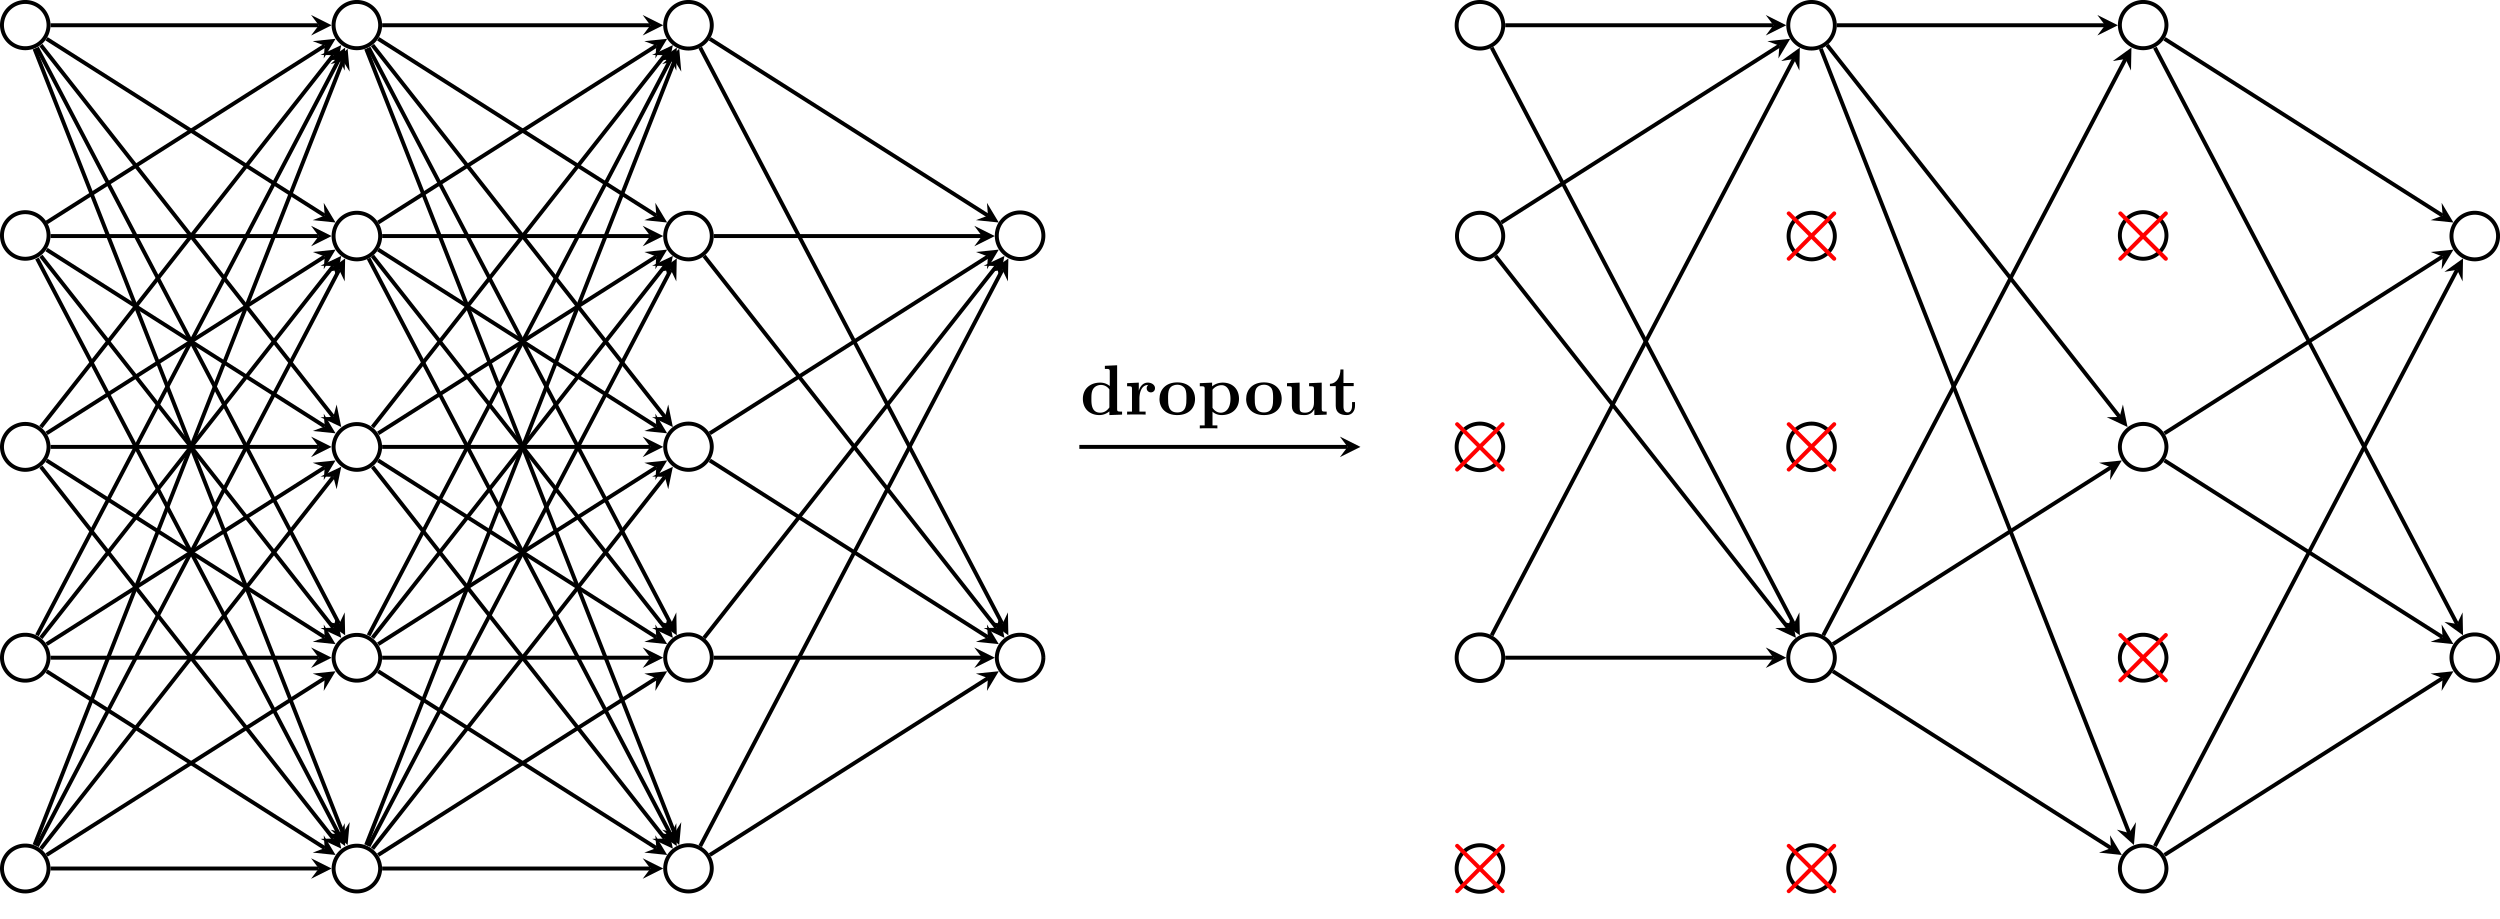 <svg height="247.175" viewBox="0 0 504.231 185.381" width="672.308" xmlns="http://www.w3.org/2000/svg" xmlns:xlink="http://www.w3.org/1999/xlink"><clipPath id="a"><path d="m0 159h22v26.383h-22zm0 0"/></clipPath><clipPath id="b"><path d="m56 159h32v26.383h-32zm0 0"/></clipPath><clipPath id="c"><path d="m122 159h33v26.383h-33zm0 0"/></clipPath><clipPath id="d"><path d="m282 159h33v26.383h-33zm0 0"/></clipPath><clipPath id="e"><path d="m349 159h33v26.383h-33zm0 0"/></clipPath><clipPath id="f"><path d="m416 159h33v26.383h-33zm0 0"/></clipPath><clipPath id="g"><path d="m483 116h21.23v33h-21.23zm0 0"/></clipPath><clipPath id="h"><path d="m483 31h21.23v33h-21.23zm0 0"/></clipPath><clipPath id="i"><path d="m423 43h81.23v139h-81.23zm0 0"/></clipPath><clipPath id="j"><path d="m423 0h81.23v138h-81.23zm0 0"/></clipPath><symbol id="k" overflow="visible"><path d="m4.984-9.844v.625c.875 0 .985 0 .985.563v2.89a2.95 2.95 0 0 0 -1.938-.687c-2.031 0-3.484 1.266-3.484 3.266 0 2.046 1.422 3.28 3.328 3.28.781 0 1.453-.28 2.016-.75v.75l2.562-.093v-.61c-.89 0-1 0-1-.562v-8.781zm.907 8.39c-.594.877-1.329 1.064-1.844 1.064-1.781 0-1.781-1.812-1.781-2.765 0-.672 0-1.39.312-1.938.453-.797 1.297-.89 1.625-.89.594 0 1.219.265 1.688.89zm0 0"/></symbol><symbol id="l" overflow="visible"><path d="m2.984-3.234c0-.47.094-2.75 1.782-2.75a.83.83 0 0 0 -.313.656c0 .594.484.844.844.844s.828-.25.828-.844c0-.719-.75-1.125-1.438-1.125-1.125 0-1.625.984-1.812 1.594h-.016v-1.594l-2.359.11v.624c.89 0 .984 0 .984.563v4.546h-.984v.61c.328-.031 1.406-.031 1.813-.031.406 0 1.578 0 1.921.031v-.61h-1.25zm0 0"/></symbol><symbol id="m" overflow="visible"><path d="m7.61-3.14c0-1.939-1.33-3.36-3.58-3.36-2.342 0-3.592 1.5-3.592 3.36 0 1.873 1.328 3.233 3.577 3.233 2.343 0 3.593-1.422 3.593-3.235zm-3.58 2.702c-1.86 0-1.86-1.672-1.86-2.844 0-.672 0-1.39.267-1.906.312-.579.968-.844 1.578-.844.812 0 1.328.39 1.578.797.281.515.281 1.265.281 1.953 0 1.187 0 2.844-1.844 2.844zm0 0"/></symbol><symbol id="n" overflow="visible"><path d="m4.047 2.172h-.984v-2.766c.343.328.984.688 1.843.688 1.969 0 3.5-1.203 3.5-3.297 0-1.969-1.328-3.25-3.265-3.25-.86 0-1.579.281-2.157.75v-.75l-2.484.11v.624c.89 0 .984 0 .984.563v7.328h-.984v.61c.328-.032 1.36-.032 1.766-.032s1.453 0 1.78.031zm-.984-7.188a2.328 2.328 0 0 1 1.843-.921c.938 0 1.782.843 1.782 2.734 0 2.078-1.032 2.812-1.954 2.812-.625 0-1.234-.312-1.671-.984zm0 0"/></symbol><symbol id="o" overflow="visible"><path d="m5.063-6.344v.625c.89 0 .984 0 .984.563v2.797c0 1.093-.64 1.968-1.766 1.968-1.062 0-1.125-.359-1.125-1.14v-4.922l-2.547.11v.624c.875 0 .985 0 .985.563v3.39c0 1.438.953 1.86 2.5 1.86.343 0 1.406 0 2.015-1.172h.016v1.172l2.484-.094v-.61c-.89 0-1 0-1-.562v-5.281zm0 0"/></symbol><symbol id="p" overflow="visible"><path d="m3.031-5.75h2.063v-.625h-2.064v-2.734h-.61c-.013 1.421-.7 2.843-2.122 2.889v.469h1.172v3.984c-.001 1.517 1.17 1.861 2.202 1.861 1.062 0 1.687-.813 1.687-1.875v-.75h-.593v.734c0 .953-.438 1.36-.875 1.36-.86 0-.86-.954-.86-1.282zm0 0"/></symbol><symbol id="q" overflow="visible"><path d="m8.031-5.75-4.125-4.11c-.25-.234-.297-.28-.453-.28-.203 0-.422.187-.422.406 0 .156.047.187.281.421l4.126 4.141-4.125 4.156c-.235.235-.282.266-.282.422 0 .219.219.406.422.406.156 0 .203-.046.453-.28l4.11-4.11 4.28 4.266c.032.015.173.124.298.124.25 0 .422-.187.422-.406 0-.047 0-.125-.063-.234-.015-.047-3.312-3.281-4.344-4.344l3.782-3.766c.109-.124.421-.406.515-.515.031-.047.11-.125.11-.281a.407.407 0 0 0 -.422-.407c-.156 0-.235.079-.469.313zm0 0"/></symbol><g clip-path="url(#a)"><path d="m4.698 42.521a4.698 4.698 0 0 1 -9.395 0 4.698 4.698 0 0 1 9.395 0zm0 0" fill="none" stroke="#000" stroke-miterlimit="10" stroke-width=".797" transform="matrix(1 0 0 -1 5.095 217.693)"/></g><g clip-path="url(#b)"><path d="m71.58 42.521a4.698 4.698 0 0 1 -9.394 0 4.698 4.698 0 0 1 9.395 0zm0 0" fill="none" stroke="#000" stroke-miterlimit="10" stroke-width=".797" transform="matrix(1 0 0 -1 5.095 217.693)"/></g><g clip-path="url(#c)"><path d="m138.464 42.521a4.697 4.697 0 0 1 -9.395 0 4.698 4.698 0 0 1 9.395 0zm0 0" fill="none" stroke="#000" stroke-miterlimit="10" stroke-width=".797" transform="matrix(1 0 0 -1 5.095 217.693)"/></g><path d="m4.698 85.04a4.698 4.698 0 0 1 -9.395 0 4.698 4.698 0 0 1 9.395 0zm66.882 0a4.698 4.698 0 0 1 -9.394 0 4.698 4.698 0 0 1 9.395 0zm66.884 0a4.697 4.697 0 0 1 -9.395 0 4.698 4.698 0 0 1 9.395 0zm-133.766 42.52a4.698 4.698 0 0 1 -9.395 0 4.698 4.698 0 0 1 9.395 0zm66.882 0a4.698 4.698 0 0 1 -9.394 0 4.698 4.698 0 0 1 9.395 0zm66.884 0a4.697 4.697 0 0 1 -9.395 0 4.698 4.698 0 0 1 9.395 0zm-133.766 42.52a4.698 4.698 0 1 1 -9.393.003 4.698 4.698 0 0 1 9.393-.003zm66.882 0a4.7 4.7 0 0 1 -4.698 4.699 4.698 4.698 0 1 1 4.699-4.7zm66.884 0a4.7 4.7 0 0 1 -4.696 4.699 4.698 4.698 0 1 1 4.695-4.7zm-133.766 42.52a4.699 4.699 0 0 1 -4.7 4.698 4.695 4.695 0 0 1 -4.695-4.699 4.698 4.698 0 0 1 9.395 0zm66.882 0a4.698 4.698 0 0 1 -4.698 4.698 4.695 4.695 0 0 1 -4.696-4.699 4.698 4.698 0 0 1 9.395 0zm66.884 0a4.698 4.698 0 1 1 -9.396.002 4.698 4.698 0 0 1 9.396-.003zm66.882-127.56a4.698 4.698 0 0 1 -9.395 0 4.698 4.698 0 0 1 9.395 0zm0 85.04a4.698 4.698 0 1 1 -9.395.002 4.698 4.698 0 0 1 9.395-.002zm-200.25-127.559h54.102" fill="none" stroke="#000" stroke-miterlimit="10" stroke-width=".797" transform="matrix(1 0 0 -1 5.095 217.693)"/><path d="m66.883 175.172-4.145-2.07 1.555 2.07-1.555 2.074"/><path d="m71.98 42.521h54.1" fill="none" stroke="#000" stroke-miterlimit="10" stroke-width=".797" transform="matrix(1 0 0 -1 5.095 217.693)"/><path d="m133.766 175.172-4.145-2.07 1.555 2.07-1.555 2.074"/><path d="m4.3 45.252 56.097 35.664" fill="none" stroke="#000" stroke-miterlimit="10" stroke-width=".797" transform="matrix(1 0 0 -1 5.095 217.693)"/><path d="m67.68 135.387-4.61.472 2.422.918-.199 2.582"/><path d="m71.182 45.252 56.098 35.664" fill="none" stroke="#000" stroke-miterlimit="10" stroke-width=".797" transform="matrix(1 0 0 -1 5.095 217.693)"/><path d="m134.563 135.387-4.61.472 2.422.918-.2 2.582"/><path d="m3.151 46.525 58.98 74.996" fill="none" stroke="#000" stroke-miterlimit="10" stroke-width=".797" transform="matrix(1 0 0 -1 5.095 217.693)"/><path d="m68.828 94.137-4.191 1.976 2.59.059.668 2.504"/><path d="m70.034 46.525 58.98 74.996" fill="none" stroke="#000" stroke-miterlimit="10" stroke-width=".797" transform="matrix(1 0 0 -1 5.095 217.693)"/><path d="m135.71 94.137-4.187 1.976 2.586.059.668 2.504"/><path d="m2.366 47.033 60.95 116.242" fill="none" stroke="#000" stroke-miterlimit="10" stroke-width=".797" transform="matrix(1 0 0 -1 5.095 217.693)"/><path d="m69.613 52.125-3.761 2.707 2.558-.414 1.113 2.34"/><path d="m69.249 47.033 60.949 116.242" fill="none" stroke="#000" stroke-miterlimit="10" stroke-width=".797" transform="matrix(1 0 0 -1 5.095 217.693)"/><path d="m136.496 52.125-3.762 2.707 2.559-.414 1.113 2.34"/><path d="m1.866 47.26 62.203 158.19" fill="none" stroke="#000" stroke-miterlimit="10" stroke-width=".797" transform="matrix(1 0 0 -1 5.095 217.693)"/><path d="m70.113 9.832-3.445 3.098 2.496-.688 1.363 2.207"/><path d="m68.749 47.26 62.207 158.19" fill="none" stroke="#000" stroke-miterlimit="10" stroke-width=".797" transform="matrix(1 0 0 -1 5.095 217.693)"/><path d="m136.996 9.832-3.445 3.098 2.5-.688 1.36 2.207"/><path d="m4.3 82.306 56.097-35.664" fill="none" stroke="#000" stroke-miterlimit="10" stroke-width=".797" transform="matrix(1 0 0 -1 5.095 217.693)"/><path d="m67.68 172.441-2.387-3.972.2 2.582-2.423.914"/><path d="m71.182 82.306 56.098-35.664" fill="none" stroke="#000" stroke-miterlimit="10" stroke-width=".797" transform="matrix(1 0 0 -1 5.095 217.693)"/><path d="m134.563 172.441-2.387-3.972.199 2.582-2.422.914"/><path d="m5.096 85.04h54.102" fill="none" stroke="#000" stroke-miterlimit="10" stroke-width=".797" transform="matrix(1 0 0 -1 5.095 217.693)"/><path d="m66.883 132.652-4.145-2.07 1.555 2.07-1.555 2.075"/><path d="m71.98 85.04h54.1" fill="none" stroke="#000" stroke-miterlimit="10" stroke-width=".797" transform="matrix(1 0 0 -1 5.095 217.693)"/><path d="m133.766 132.652-4.145-2.07 1.555 2.07-1.555 2.075"/><path d="m4.3 87.775 56.097 35.664" fill="none" stroke="#000" stroke-miterlimit="10" stroke-width=".797" transform="matrix(1 0 0 -1 5.095 217.693)"/><path d="m67.68 92.867-4.61.473 2.422.914-.199 2.582"/><path d="m71.182 87.775 56.098 35.664" fill="none" stroke="#000" stroke-miterlimit="10" stroke-width=".797" transform="matrix(1 0 0 -1 5.095 217.693)"/><path d="m134.563 92.867-4.61.473 2.422.914-.2 2.582"/><path d="m3.151 89.045 58.98 74.996" fill="none" stroke="#000" stroke-miterlimit="10" stroke-width=".797" transform="matrix(1 0 0 -1 5.095 217.693)"/><path d="m68.828 51.617-4.191 1.977 2.59.058.668 2.504"/><path d="m70.034 89.045 58.98 74.996" fill="none" stroke="#000" stroke-miterlimit="10" stroke-width=".797" transform="matrix(1 0 0 -1 5.095 217.693)"/><path d="m135.71 51.617-4.187 1.977 2.586.058.668 2.504"/><path d="m2.366 89.552 60.95 116.243" fill="none" stroke="#000" stroke-miterlimit="10" stroke-width=".797" transform="matrix(1 0 0 -1 5.095 217.693)"/><path d="m69.613 9.605-3.761 2.707 2.558-.414 1.113 2.34"/><path d="m69.249 89.552 60.949 116.243" fill="none" stroke="#000" stroke-miterlimit="10" stroke-width=".797" transform="matrix(1 0 0 -1 5.095 217.693)"/><path d="m136.496 9.605-3.762 2.707 2.559-.414 1.113 2.34"/><path d="m3.151 123.556 58.98-74.996" fill="none" stroke="#000" stroke-miterlimit="10" stroke-width=".797" transform="matrix(1 0 0 -1 5.095 217.693)"/><path d="m68.828 171.168-.933-4.54-.668 2.505-2.59.058"/><path d="m70.034 123.556 58.98-74.996" fill="none" stroke="#000" stroke-miterlimit="10" stroke-width=".797" transform="matrix(1 0 0 -1 5.095 217.693)"/><path d="m135.71 171.168-.933-4.54-.668 2.505-2.586.058"/><path d="m4.3 124.826 56.097-35.664" fill="none" stroke="#000" stroke-miterlimit="10" stroke-width=".797" transform="matrix(1 0 0 -1 5.095 217.693)"/><path d="m67.68 129.918-2.387-3.969.2 2.582-2.423.914"/><path d="m71.182 124.826 56.098-35.664" fill="none" stroke="#000" stroke-miterlimit="10" stroke-width=".797" transform="matrix(1 0 0 -1 5.095 217.693)"/><path d="m134.563 129.918-2.387-3.969.199 2.582-2.422.914"/><path d="m5.096 127.56h54.102" fill="none" stroke="#000" stroke-miterlimit="10" stroke-width=".797" transform="matrix(1 0 0 -1 5.095 217.693)"/><path d="m66.883 90.133-4.145-2.074 1.555 2.074-1.555 2.07"/><path d="m71.98 127.56h54.1" fill="none" stroke="#000" stroke-miterlimit="10" stroke-width=".797" transform="matrix(1 0 0 -1 5.095 217.693)"/><path d="m133.766 90.133-4.145-2.074 1.555 2.074-1.555 2.07"/><path d="m4.3 130.295 56.097 35.664" fill="none" stroke="#000" stroke-miterlimit="10" stroke-width=".797" transform="matrix(1 0 0 -1 5.095 217.693)"/><path d="m67.68 50.344-4.61.476 2.422.914-.199 2.582"/><path d="m71.182 130.295 56.098 35.664" fill="none" stroke="#000" stroke-miterlimit="10" stroke-width=".797" transform="matrix(1 0 0 -1 5.095 217.693)"/><path d="m134.563 50.344-4.61.476 2.422.914-.2 2.582"/><path d="m3.151 131.564 58.98 74.996" fill="none" stroke="#000" stroke-miterlimit="10" stroke-width=".797" transform="matrix(1 0 0 -1 5.095 217.693)"/><path d="m68.828 9.098-4.191 1.976 2.59.059.668 2.5"/><path d="m70.034 131.564 58.98 74.996" fill="none" stroke="#000" stroke-miterlimit="10" stroke-width=".797" transform="matrix(1 0 0 -1 5.095 217.693)"/><path d="m135.71 9.098-4.187 1.976 2.586.059.668 2.5"/><path d="m2.366 165.568 60.95-116.242" fill="none" stroke="#000" stroke-miterlimit="10" stroke-width=".797" transform="matrix(1 0 0 -1 5.095 217.693)"/><path d="m69.613 170.66-.09-4.633-1.113 2.34-2.558-.414"/><path d="m69.249 165.568 60.949-116.242" fill="none" stroke="#000" stroke-miterlimit="10" stroke-width=".797" transform="matrix(1 0 0 -1 5.095 217.693)"/><path d="m136.496 170.66-.09-4.633-1.113 2.34-2.559-.414"/><path d="m3.151 166.076 58.98-74.996" fill="none" stroke="#000" stroke-miterlimit="10" stroke-width=".797" transform="matrix(1 0 0 -1 5.095 217.693)"/><path d="m68.828 128.648-.933-4.539-.668 2.504-2.59.059"/><path d="m70.034 166.076 58.98-74.996" fill="none" stroke="#000" stroke-miterlimit="10" stroke-width=".797" transform="matrix(1 0 0 -1 5.095 217.693)"/><path d="m135.71 128.648-.933-4.539-.668 2.504-2.586.059"/><path d="m4.3 167.35 56.097-35.669" fill="none" stroke="#000" stroke-miterlimit="10" stroke-width=".797" transform="matrix(1 0 0 -1 5.095 217.693)"/><path d="m67.68 87.398-2.387-3.972.2 2.586-2.423.914"/><path d="m71.182 167.35 56.098-35.669" fill="none" stroke="#000" stroke-miterlimit="10" stroke-width=".797" transform="matrix(1 0 0 -1 5.095 217.693)"/><path d="m134.563 87.398-2.387-3.972.199 2.586-2.422.914"/><path d="m5.096 170.08h54.102" fill="none" stroke="#000" stroke-miterlimit="10" stroke-width=".797" transform="matrix(1 0 0 -1 5.095 217.693)"/><path d="m66.883 47.613-4.145-2.074 1.555 2.074-1.555 2.07"/><path d="m71.98 170.08h54.1" fill="none" stroke="#000" stroke-miterlimit="10" stroke-width=".797" transform="matrix(1 0 0 -1 5.095 217.693)"/><path d="m133.766 47.613-4.145-2.074 1.555 2.074-1.555 2.07"/><path d="m4.3 172.814 56.097 35.664" fill="none" stroke="#000" stroke-miterlimit="10" stroke-width=".797" transform="matrix(1 0 0 -1 5.095 217.693)"/><path d="m67.68 7.824-4.61.477 2.422.914-.199 2.582"/><path d="m71.182 172.814 56.098 35.664" fill="none" stroke="#000" stroke-miterlimit="10" stroke-width=".797" transform="matrix(1 0 0 -1 5.095 217.693)"/><path d="m134.563 7.824-4.61.477 2.422.914-.2 2.582"/><path d="m1.866 207.861 62.203-158.188" fill="none" stroke="#000" stroke-miterlimit="10" stroke-width=".797" transform="matrix(1 0 0 -1 5.095 217.693)"/><path d="m70.113 170.434.414-4.618-1.363 2.204-2.496-.688"/><path d="m68.749 207.861 62.207-158.188" fill="none" stroke="#000" stroke-miterlimit="10" stroke-width=".797" transform="matrix(1 0 0 -1 5.095 217.693)"/><path d="m136.996 170.434.414-4.618-1.36 2.204-2.5-.688"/><path d="m2.366 208.088 60.95-116.243" fill="none" stroke="#000" stroke-miterlimit="10" stroke-width=".797" transform="matrix(1 0 0 -1 5.095 217.693)"/><path d="m69.613 128.14-.09-4.632-1.113 2.34-2.558-.414"/><path d="m69.249 208.088 60.949-116.243" fill="none" stroke="#000" stroke-miterlimit="10" stroke-width=".797" transform="matrix(1 0 0 -1 5.095 217.693)"/><path d="m136.496 128.14-.09-4.632-1.113 2.34-2.559-.414"/><path d="m3.151 208.595 58.98-74.996" fill="none" stroke="#000" stroke-miterlimit="10" stroke-width=".797" transform="matrix(1 0 0 -1 5.095 217.693)"/><path d="m68.828 86.129-.933-4.54-.668 2.505-2.59.058"/><path d="m70.034 208.595 58.98-74.996" fill="none" stroke="#000" stroke-miterlimit="10" stroke-width=".797" transform="matrix(1 0 0 -1 5.095 217.693)"/><path d="m135.71 86.129-.933-4.54-.668 2.505-2.586.058"/><path d="m4.3 209.869 56.097-35.664" fill="none" stroke="#000" stroke-miterlimit="10" stroke-width=".797" transform="matrix(1 0 0 -1 5.095 217.693)"/><path d="m67.68 44.879-2.387-3.973.2 2.582-2.423.914"/><path d="m71.182 209.869 56.098-35.664" fill="none" stroke="#000" stroke-miterlimit="10" stroke-width=".797" transform="matrix(1 0 0 -1 5.095 217.693)"/><path d="m134.563 44.879-2.387-3.973.199 2.582-2.422.914"/><path d="m5.096 212.6h54.102" fill="none" stroke="#000" stroke-miterlimit="10" stroke-width=".797" transform="matrix(1 0 0 -1 5.095 217.693)"/><path d="m66.883 5.094-4.145-2.074 1.555 2.074-1.555 2.07"/><path d="m71.98 212.6h54.1" fill="none" stroke="#000" stroke-miterlimit="10" stroke-width=".797" transform="matrix(1 0 0 -1 5.095 217.693)"/><path d="m133.766 5.094-4.146-2.074 1.555 2.074-1.555 2.07"/><path d="m138.065 45.252 56.102 35.664" fill="none" stroke="#000" stroke-miterlimit="10" stroke-width=".797" transform="matrix(1 0 0 -1 5.095 217.693)"/><path d="m201.445 135.387-4.61.472 2.427.918-.203 2.582"/><path d="m136.132 47.033 60.949 116.242" fill="none" stroke="#000" stroke-miterlimit="10" stroke-width=".797" transform="matrix(1 0 0 -1 5.095 217.693)"/><path d="m203.379 52.125-3.758 2.707 2.555-.414 1.113 2.34"/><path d="m138.862 85.04h54.102" fill="none" stroke="#000" stroke-miterlimit="10" stroke-width=".797" transform="matrix(1 0 0 -1 5.095 217.693)"/><path d="m200.648 132.652-4.144-2.07 1.555 2.07-1.555 2.075"/><path d="m136.917 89.045 58.98 74.996" fill="none" stroke="#000" stroke-miterlimit="10" stroke-width=".797" transform="matrix(1 0 0 -1 5.095 217.693)"/><path d="m202.594 51.617-4.188 1.977 2.586.058.668 2.504"/><path d="m138.065 124.826 56.102-35.664" fill="none" stroke="#000" stroke-miterlimit="10" stroke-width=".797" transform="matrix(1 0 0 -1 5.095 217.693)"/><path d="m201.445 129.918-2.386-3.969.203 2.582-2.426.914"/><path d="m138.065 130.295 56.102 35.664" fill="none" stroke="#000" stroke-miterlimit="10" stroke-width=".797" transform="matrix(1 0 0 -1 5.095 217.693)"/><path d="m201.445 50.344-4.61.476 2.427.914-.203 2.582"/><path d="m136.917 166.076 58.98-74.996" fill="none" stroke="#000" stroke-miterlimit="10" stroke-width=".797" transform="matrix(1 0 0 -1 5.095 217.693)"/><path d="m202.594 128.648-.934-4.539-.668 2.504-2.586.059"/><path d="m138.862 170.08h54.102" fill="none" stroke="#000" stroke-miterlimit="10" stroke-width=".797" transform="matrix(1 0 0 -1 5.095 217.693)"/><path d="m200.648 47.613-4.144-2.074 1.555 2.074-1.555 2.07"/><path d="m136.132 208.088 60.948-116.243" fill="none" stroke="#000" stroke-miterlimit="10" stroke-width=".797" transform="matrix(1 0 0 -1 5.095 217.693)"/><path d="m203.379 128.14-.09-4.632-1.113 2.34-2.555-.414"/><path d="m138.065 209.869 56.102-35.664" fill="none" stroke="#000" stroke-miterlimit="10" stroke-width=".797" transform="matrix(1 0 0 -1 5.095 217.693)"/><path d="m201.445 44.879-2.386-3.973.203 2.582-2.426.914"/><path d="m212.6 127.56h54.106" fill="none" stroke="#000" stroke-miterlimit="10" stroke-width=".797" transform="matrix(1 0 0 -1 5.095 217.693)"/><path d="m274.39 90.133-4.144-2.074 1.555 2.074-1.555 2.07"/><g><use x="217.862" xlink:href="#k" y="83.625"/><use x="226.828" xlink:href="#l" y="83.625"/><use x="233.42" xlink:href="#m" y="83.625"/><use x="241.49" xlink:href="#n" y="83.625"/></g><g><use x="250.901" xlink:href="#m" y="83.625"/><use x="258.971" xlink:href="#o" y="83.625"/><use x="267.937" xlink:href="#p" y="83.625"/></g><g clip-path="url(#d)"><path d="m298.092 42.521a4.695 4.695 0 0 1 -4.695 4.695 4.695 4.695 0 0 1 -4.695-4.695 4.695 4.695 0 0 1 4.695-4.695 4.695 4.695 0 0 1 4.695 4.695zm0 0" fill="none" stroke="#000" stroke-miterlimit="10" stroke-width=".797" transform="matrix(1 0 0 -1 5.095 217.693)"/></g><path d="m298.092 85.04a4.695 4.695 0 0 1 -4.695 4.696 4.695 4.695 0 0 1 -4.695-4.695 4.695 4.695 0 0 1 4.695-4.696 4.695 4.695 0 0 1 4.695 4.696zm0 42.52a4.695 4.695 0 0 1 -4.695 4.696 4.695 4.695 0 0 1 -4.695-4.696 4.695 4.695 0 0 1 4.695-4.695 4.695 4.695 0 0 1 4.695 4.695zm0 42.52a4.698 4.698 0 0 1 -4.695 4.699 4.698 4.698 0 0 1 0-9.395 4.695 4.695 0 0 1 4.695 4.696zm0 42.52a4.695 4.695 0 1 1 -9.39 0 4.695 4.695 0 0 1 4.695-4.696 4.695 4.695 0 0 1 4.695 4.695zm0 0" fill="none" stroke="#000" stroke-miterlimit="10" stroke-width=".797" transform="matrix(1 0 0 -1 5.095 217.693)"/><use fill="#f00" x="290.454" xlink:href="#q" y="180.339"/><use fill="#f00" x="290.454" xlink:href="#q" y="95.299"/><g clip-path="url(#e)"><path d="m364.975 42.521a4.695 4.695 0 0 1 -4.695 4.695 4.695 4.695 0 0 1 -4.695-4.695 4.695 4.695 0 0 1 4.695-4.695 4.695 4.695 0 0 1 4.695 4.695zm0 0" fill="none" stroke="#000" stroke-miterlimit="10" stroke-width=".797" transform="matrix(1 0 0 -1 5.095 217.693)"/></g><path d="m364.975 85.04a4.695 4.695 0 0 1 -4.695 4.696 4.695 4.695 0 0 1 -4.695-4.695 4.695 4.695 0 0 1 4.695-4.696 4.695 4.695 0 0 1 4.695 4.696zm0 42.52a4.695 4.695 0 0 1 -4.695 4.696 4.695 4.695 0 0 1 -4.695-4.696 4.695 4.695 0 0 1 4.695-4.695 4.695 4.695 0 0 1 4.695 4.695zm0 42.52a4.698 4.698 0 0 1 -4.695 4.699 4.698 4.698 0 0 1 0-9.395 4.695 4.695 0 0 1 4.695 4.696zm0 42.52a4.695 4.695 0 1 1 -9.39 0 4.695 4.695 0 0 1 4.695-4.696 4.695 4.695 0 0 1 4.695 4.695zm0 0" fill="none" stroke="#000" stroke-miterlimit="10" stroke-width=".797" transform="matrix(1 0 0 -1 5.095 217.693)"/><g fill="#f00"><use x="357.336" xlink:href="#q" y="180.339"/><use x="357.336" xlink:href="#q" y="95.299"/><use x="357.336" xlink:href="#q" y="52.78"/></g><g clip-path="url(#f)"><path d="m431.862 42.521a4.698 4.698 0 0 1 -9.395 0 4.698 4.698 0 0 1 9.395 0zm0 0" fill="none" stroke="#000" stroke-miterlimit="10" stroke-width=".797" transform="matrix(1 0 0 -1 5.095 217.693)"/></g><path d="m431.862 85.04a4.698 4.698 0 0 1 -9.395 0 4.698 4.698 0 0 1 9.395 0zm0 42.52a4.698 4.698 0 0 1 -9.395 0 4.698 4.698 0 0 1 9.395 0zm0 42.52a4.698 4.698 0 1 1 -9.393.003 4.698 4.698 0 0 1 9.393-.003zm0 42.52a4.698 4.698 0 0 1 -4.7 4.698 4.695 4.695 0 0 1 -4.695-4.699 4.698 4.698 0 0 1 9.395 0zm0 0" fill="none" stroke="#000" stroke-miterlimit="10" stroke-width=".797" transform="matrix(1 0 0 -1 5.095 217.693)"/><use fill="#f00" x="424.218" xlink:href="#q" y="137.819"/><use fill="#f00" x="424.218" xlink:href="#q" y="52.78"/><g clip-path="url(#g)"><path d="m498.745 85.04a4.697 4.697 0 0 1 -9.395 0 4.698 4.698 0 0 1 9.395 0zm0 0" fill="none" stroke="#000" stroke-miterlimit="10" stroke-width=".797" transform="matrix(1 0 0 -1 5.095 217.693)"/></g><g clip-path="url(#h)"><path d="m498.745 170.08a4.7 4.7 0 0 1 -4.695 4.699 4.698 4.698 0 1 1 4.695-4.7zm0 0" fill="none" stroke="#000" stroke-miterlimit="10" stroke-width=".797" transform="matrix(1 0 0 -1 5.095 217.693)"/></g><path d="m298.495 85.04h54.101" fill="none" stroke="#000" stroke-miterlimit="10" stroke-width=".797" transform="matrix(1 0 0 -1 5.095 217.693)"/><path d="m360.281 132.652-4.144-2.07 1.554 2.07-1.554 2.075"/><path d="m295.764 89.552 60.95 116.243" fill="none" stroke="#000" stroke-miterlimit="10" stroke-width=".797" transform="matrix(1 0 0 -1 5.095 217.693)"/><path d="m363.012 9.605-3.762 2.707 2.559-.414 1.113 2.34"/><path d="m296.546 166.076 58.984-74.996" fill="none" stroke="#000" stroke-miterlimit="10" stroke-width=".797" transform="matrix(1 0 0 -1 5.095 217.693)"/><path d="m362.227 128.648-.934-4.539-.668 2.504-2.59.059"/><path d="m297.698 172.814 56.098 35.664" fill="none" stroke="#000" stroke-miterlimit="10" stroke-width=".797" transform="matrix(1 0 0 -1 5.095 217.693)"/><path d="m361.078 7.824-4.61.477 2.423.914-.2 2.582"/><path d="m295.764 208.088 60.95-116.243" fill="none" stroke="#000" stroke-miterlimit="10" stroke-width=".797" transform="matrix(1 0 0 -1 5.095 217.693)"/><path d="m363.012 128.14-.09-4.632-1.113 2.34-2.559-.414"/><path d="m298.495 212.6h54.101" fill="none" stroke="#000" stroke-miterlimit="10" stroke-width=".797" transform="matrix(1 0 0 -1 5.095 217.693)"/><path d="m360.281 5.094-4.144-2.074 1.554 2.074-1.554 2.07"/><path d="m364.58 82.306 56.098-35.664" fill="none" stroke="#000" stroke-miterlimit="10" stroke-width=".797" transform="matrix(1 0 0 -1 5.095 217.693)"/><path d="m427.96 172.441-2.386-3.972.2 2.582-2.422.914"/><path d="m364.58 87.775 56.098 35.664" fill="none" stroke="#000" stroke-miterlimit="10" stroke-width=".797" transform="matrix(1 0 0 -1 5.095 217.693)"/><path d="m427.96 92.867-4.608.473 2.421.914-.199 2.582"/><path d="m362.647 89.552 60.95 116.243" fill="none" stroke="#000" stroke-miterlimit="10" stroke-width=".797" transform="matrix(1 0 0 -1 5.095 217.693)"/><path d="m429.895 9.605-3.762 2.707 2.558-.414 1.114 2.34"/><path d="m362.147 207.861 62.203-158.188" fill="none" stroke="#000" stroke-miterlimit="10" stroke-width=".797" transform="matrix(1 0 0 -1 5.095 217.693)"/><path d="m430.395 170.434.41-4.618-1.36 2.204-2.496-.688"/><path d="m363.432 208.595 58.98-74.996" fill="none" stroke="#000" stroke-miterlimit="10" stroke-width=".797" transform="matrix(1 0 0 -1 5.095 217.693)"/><path d="m429.11 86.129-.934-4.54-.668 2.505-2.59.058"/><path d="m365.378 212.6h54.101" fill="none" stroke="#000" stroke-miterlimit="10" stroke-width=".797" transform="matrix(1 0 0 -1 5.095 217.693)"/><path d="m427.164 5.094-4.144-2.074 1.554 2.074-1.554 2.07"/><path d="m431.464 45.252 56.097 35.664" fill="none" stroke="#000" stroke-miterlimit="10" stroke-width=".797" transform="matrix(1 0 0 -1 5.095 217.693)"/><path d="m494.844 135.387-4.61.472 2.422.918-.199 2.582"/><g clip-path="url(#i)"><path d="m429.53 47.033 60.95 116.242" fill="none" stroke="#000" stroke-miterlimit="10" stroke-width=".797" transform="matrix(1 0 0 -1 5.095 217.693)"/></g><path d="m496.777 52.125-3.761 2.707 2.558-.414 1.113 2.34"/><path d="m431.464 124.826 56.097-35.664" fill="none" stroke="#000" stroke-miterlimit="10" stroke-width=".797" transform="matrix(1 0 0 -1 5.095 217.693)"/><path d="m494.844 129.918-2.387-3.969.2 2.582-2.423.914"/><path d="m431.464 130.295 56.097 35.664" fill="none" stroke="#000" stroke-miterlimit="10" stroke-width=".797" transform="matrix(1 0 0 -1 5.095 217.693)"/><path d="m494.844 50.344-4.61.476 2.422.914-.199 2.582"/><g clip-path="url(#j)"><path d="m429.53 208.088 60.95-116.243" fill="none" stroke="#000" stroke-miterlimit="10" stroke-width=".797" transform="matrix(1 0 0 -1 5.095 217.693)"/></g><path d="m496.777 128.14-.09-4.632-1.113 2.34-2.558-.414"/><path d="m431.464 209.869 56.097-35.664" fill="none" stroke="#000" stroke-miterlimit="10" stroke-width=".797" transform="matrix(1 0 0 -1 5.095 217.693)"/><path d="m494.844 44.879-2.387-3.973.2 2.582-2.423.914"/></svg>